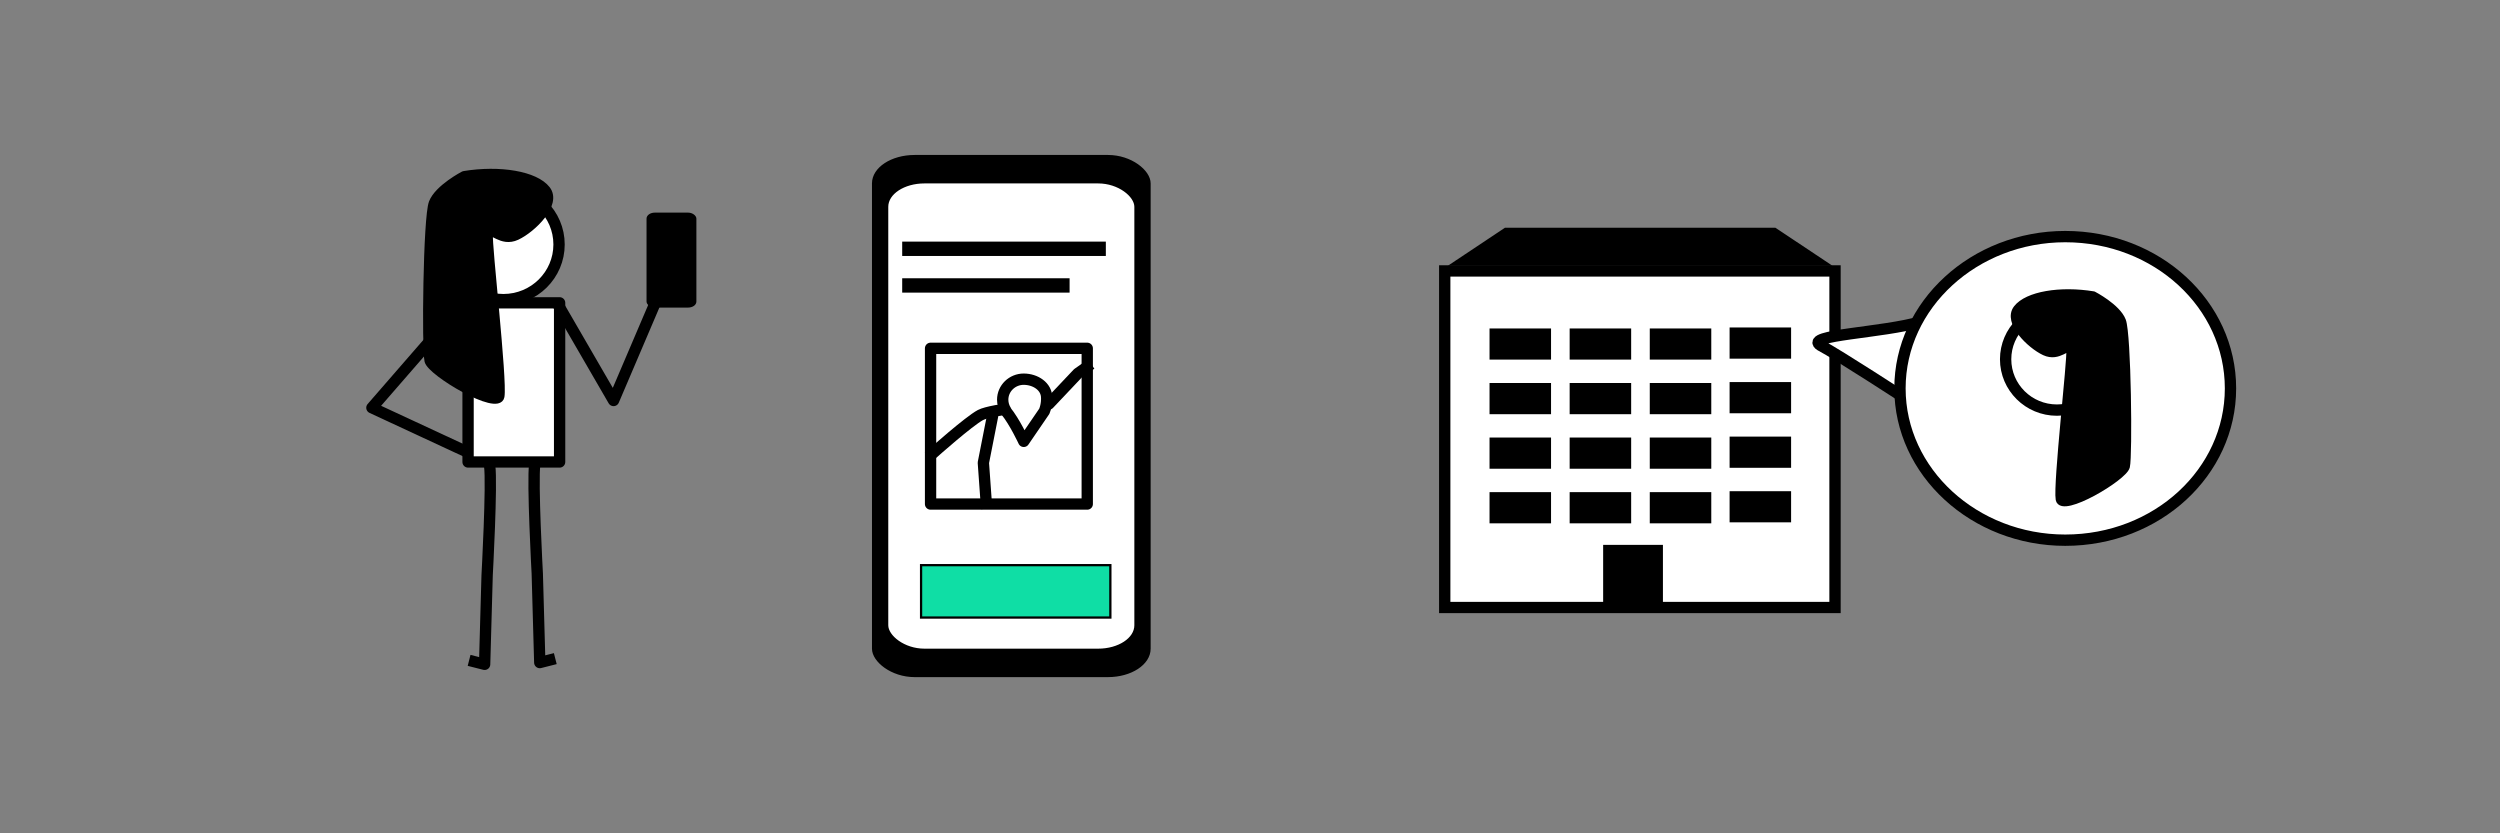 <?xml version="1.0" encoding="UTF-8" standalone="no"?>
<!-- Created with Inkscape (http://www.inkscape.org/) -->

<svg
   xmlns:dc="http://purl.org/dc/elements/1.1/"
   xmlns:cc="http://creativecommons.org/ns#"
   xmlns:rdf="http://www.w3.org/1999/02/22-rdf-syntax-ns#"
   xmlns:svg="http://www.w3.org/2000/svg"
   xmlns="http://www.w3.org/2000/svg"
   xmlns:sodipodi="http://sodipodi.sourceforge.net/DTD/sodipodi-0.dtd"
   xmlns:inkscape="http://www.inkscape.org/namespaces/inkscape"
   width="1104"
   height="368"
   viewBox="0 0 1104 368"
   id="svg8124"
   version="1.1"
   inkscape:version="0.91 r13725"
   sodipodi:docname="neatebox-welcome.svg">
  <rect x="0" y="0" width="1104" height="368" fill="#808080" stroke="none"/>
  <defs
     id="defs8126" />
  <sodipodi:namedview
     id="base"
     pagecolor="#ffffff"
     bordercolor="#666666"
     borderopacity="1.0"
     inkscape:pageopacity="0.0"
     inkscape:pageshadow="2"
     inkscape:zoom="0.73453364"
     inkscape:cx="565.64321"
     inkscape:cy="-23.667987"
     inkscape:document-units="px"
     inkscape:current-layer="layer1"
     showgrid="false"
     units="px"
     inkscape:window-width="1366"
     inkscape:window-height="745"
     inkscape:window-x="-8"
     inkscape:window-y="-8"
     inkscape:window-maximized="1" />
  <g
     inkscape:label="Layer 1"
     inkscape:groupmode="layer"
     id="layer1"
     transform="translate(0,-684.362)">
    <rect
       style="display:inline;opacity:1;fill:#ffffff;fill-opacity:1;fill-rule:nonzero;stroke:#000000;stroke-width:5;stroke-linecap:square;stroke-linejoin:round;stroke-miterlimit:4;stroke-dasharray:none;stroke-dashoffset:0;stroke-opacity:1"
       id="rect5414-1-12-9-2-5-0-8-6-5"
       width="40.424"
       height="70.275"
       x="206.7"
       y="818.094"
       inkscape:export-filename="C:\Users\HP Laptop\Documents\Haver.scot\images\neatebox.png"
       inkscape:export-xdpi="90"
       inkscape:export-ydpi="90" />
    <path
       style="display:inline;opacity:1;fill:none;fill-opacity:1;fill-rule:nonzero;stroke:#000000;stroke-width:5;stroke-linecap:square;stroke-linejoin:round;stroke-miterlimit:4;stroke-dasharray:none;stroke-dashoffset:0;stroke-opacity:1"
       d="m 216.223,890.02 c 1.108,7.871 -1.107,48.349 -1.107,48.349 l -1.107,39.354 -4.43,-1.124"
       id="path5469-3-1-0-1-1-0-9"
       inkscape:connector-curvature="0"
       inkscape:export-filename="C:\Users\HP Laptop\Documents\Haver.scot\images\neatebox.png"
       inkscape:export-xdpi="90"
       inkscape:export-ydpi="90" />
    <path
       style="display:inline;opacity:1;fill:none;fill-opacity:1;fill-rule:nonzero;stroke:#000000;stroke-width:5;stroke-linecap:square;stroke-linejoin:round;stroke-miterlimit:4;stroke-dasharray:none;stroke-dashoffset:0;stroke-opacity:1"
       d="m 236.149,889.248 c -1.107,7.871 1.108,48.349 1.108,48.349 l 1.107,39.354 4.43,-1.125"
       id="path5469-1-6-6-5-1-9-3-2"
       inkscape:connector-curvature="0"
       inkscape:export-filename="C:\Users\HP Laptop\Documents\Haver.scot\images\neatebox.png"
       inkscape:export-xdpi="90"
       inkscape:export-ydpi="90" />
    <path
       style="display:inline;opacity:1;fill:none;fill-opacity:1;fill-rule:nonzero;stroke:#000000;stroke-width:5;stroke-linecap:square;stroke-linejoin:round;stroke-miterlimit:4;stroke-dasharray:none;stroke-dashoffset:0;stroke-opacity:1"
       d="m 205.609,883.651 -41.379,-19.223 39.035,-44.901"
       id="path5609-96-5-8-4"
       inkscape:connector-curvature="0"
       sodipodi:nodetypes="ccc"
       inkscape:export-filename="C:\Users\HP Laptop\Documents\Haver.scot\images\neatebox.png"
       inkscape:export-xdpi="90"
       inkscape:export-ydpi="90" />
    <path
       style="display:inline;opacity:1;fill:none;fill-opacity:1;fill-rule:nonzero;stroke:#000000;stroke-width:5;stroke-linecap:square;stroke-linejoin:round;stroke-miterlimit:4;stroke-dasharray:none;stroke-dashoffset:0;stroke-opacity:1"
       d="m 247.456,820.667 23.494,40.549 20.361,-47.704"
       id="path5609-9-4-7-65-2"
       inkscape:connector-curvature="0"
       inkscape:export-filename="C:\Users\HP Laptop\Documents\Haver.scot\images\neatebox.png"
       inkscape:export-xdpi="90"
       inkscape:export-ydpi="90" />
    <ellipse
       style="display:inline;opacity:1;fill:#ffffff;fill-opacity:1;fill-rule:nonzero;stroke:#000000;stroke-width:5;stroke-linecap:round;stroke-linejoin:round;stroke-miterlimit:4;stroke-dasharray:none;stroke-dashoffset:0;stroke-opacity:1"
       id="path10752-7-1-1-2-7-4"
       cx="222.298"
       cy="792.324"
       rx="24.58"
       ry="24.36"
       inkscape:export-filename="C:\Users\HP Laptop\Documents\Haver.scot\images\neatebox.png"
       inkscape:export-xdpi="90"
       inkscape:export-ydpi="90" />
    <path
       style="color:#000000;clip-rule:nonzero;display:inline;overflow:visible;visibility:visible;opacity:1;isolation:auto;mix-blend-mode:normal;color-interpolation:sRGB;color-interpolation-filters:linearRGB;solid-color:#000000;solid-opacity:1;fill:#000000;fill-opacity:1;fill-rule:nonzero;stroke:#000000;stroke-width:3;stroke-linecap:round;stroke-linejoin:round;stroke-miterlimit:4;stroke-dasharray:none;stroke-dashoffset:0;stroke-opacity:1;color-rendering:auto;image-rendering:auto;shape-rendering:auto;text-rendering:auto;enable-background:accumulate"
       d="m 204.8,761.411 c 15.838,-2.615 31.676,-10e-5 36.744,6.537 5.068,6.537 -6.335,17.651 -13.304,20.919 -6.969,3.269 -11.403,-3.922 -12.037,-0.654 -0.633,3.269 6.335,64.065 5.068,71.256 -1.267,7.191 -31.042,-10.46 -32.309,-15.689 -1.267,-5.23 -0.634,-63.411 1.9,-69.948 2.534,-6.537 13.937,-12.421 13.937,-12.421 z"
       id="path7293-9-1-0-0"
       inkscape:connector-curvature="0"
       sodipodi:nodetypes="cssssssc"
       inkscape:export-filename="C:\Users\HP Laptop\Documents\Haver.scot\images\neatebox.png"
       inkscape:export-xdpi="90"
       inkscape:export-ydpi="90" />
    <rect
       style="display:inline;fill:#000000;fill-opacity:1;fill-rule:evenodd;stroke:#000000;stroke-width:1px;stroke-linecap:butt;stroke-linejoin:miter;stroke-opacity:1"
       id="rect12011-1-1-6-3"
       width="21.016"
       height="40.933"
       x="286.01"
       y="778.755"
       rx="3.156"
       ry="2.147"
       inkscape:export-filename="C:\Users\HP Laptop\Documents\Haver.scot\images\neatebox.png"
       inkscape:export-xdpi="90"
       inkscape:export-ydpi="90" />
    <rect
       style="display:inline;fill:#000000;fill-opacity:1;fill-rule:evenodd;stroke:#000000;stroke-width:1px;stroke-linecap:butt;stroke-linejoin:miter;stroke-opacity:1"
       id="rect12011-0-0-5-6-1"
       width="122.059"
       height="229.583"
       x="385.566"
       y="753.295"
       rx="18.329"
       ry="12.039"
       inkscape:export-filename="C:\Users\HP Laptop\Documents\Haver.scot\images\neatebox.png"
       inkscape:export-xdpi="90"
       inkscape:export-ydpi="90" />
    <rect
       style="display:inline;fill:#ffffff;fill-rule:evenodd;stroke:#000000;stroke-width:1px;stroke-linecap:butt;stroke-linejoin:miter;stroke-opacity:1"
       id="rect12011-0-7-7-7-0-7"
       width="109.667"
       height="206.447"
       x="391.762"
       y="764.863"
       rx="16.468"
       ry="10.826"
       inkscape:export-filename="C:\Users\HP Laptop\Documents\Haver.scot\images\neatebox.png"
       inkscape:export-xdpi="90"
       inkscape:export-ydpi="90" />
    <rect
       style="display:inline;fill:#00dc9f;fill-opacity:0.941;fill-rule:evenodd;stroke:#000000;stroke-width:1px;stroke-linecap:butt;stroke-linejoin:miter;stroke-opacity:1"
       id="rect12043-1-7-7-3"
       width="83.59"
       height="23.136"
       x="406.746"
       y="933.936"
       inkscape:export-filename="C:\Users\HP Laptop\Documents\Haver.scot\images\neatebox.png"
       inkscape:export-xdpi="90"
       inkscape:export-ydpi="90" />
    <rect
       style="display:inline;fill:#000000;fill-rule:evenodd;stroke:#000000;stroke-width:1px;stroke-linecap:butt;stroke-linejoin:miter;stroke-opacity:1"
       id="rect12045-2-7-0-6"
       width="88.926"
       height="5.339"
       x="398.911"
       y="791.559"
       inkscape:export-filename="C:\Users\HP Laptop\Documents\Haver.scot\images\neatebox.png"
       inkscape:export-xdpi="90"
       inkscape:export-ydpi="90" />
    <rect
       style="display:inline;fill:#000000;fill-rule:evenodd;stroke:#000000;stroke-width:1px;stroke-linecap:butt;stroke-linejoin:miter;stroke-opacity:1"
       id="rect12045-5-3-2-3-6"
       width="72.919"
       height="5.339"
       x="398.911"
       y="807.745"
       inkscape:export-filename="C:\Users\HP Laptop\Documents\Haver.scot\images\neatebox.png"
       inkscape:export-xdpi="90"
       inkscape:export-ydpi="90" />
    <rect
       y="838.183"
       x="410.938"
       height="68.762"
       width="69.19"
       id="rect9191-3-4-60-95-3-9-2-0-7-2-9-8-5-1"
       style="display:inline;opacity:1;fill:#ffffff;fill-opacity:1;fill-rule:nonzero;stroke:#000000;stroke-width:5;stroke-linecap:round;stroke-linejoin:round;stroke-miterlimit:4;stroke-dasharray:none;stroke-dashoffset:0;stroke-opacity:1"
       inkscape:export-filename="C:\Users\HP Laptop\Documents\Haver.scot\images\neatebox.png"
       inkscape:export-xdpi="90"
       inkscape:export-ydpi="90" />
    <path
       style="color:#000000;clip-rule:nonzero;display:inline;overflow:visible;visibility:visible;opacity:1;isolation:auto;mix-blend-mode:normal;color-interpolation:sRGB;color-interpolation-filters:linearRGB;solid-color:#000000;solid-opacity:1;fill:none;fill-opacity:1;fill-rule:nonzero;stroke:#000000;stroke-width:5;stroke-linecap:square;stroke-linejoin:round;stroke-miterlimit:4;stroke-dasharray:none;stroke-dashoffset:0;stroke-opacity:1;color-rendering:auto;image-rendering:auto;shape-rendering:auto;text-rendering:auto;enable-background:accumulate"
       d="m 411.929,884.547 c 0,0 15.943,-14.205 21.05,-16.907 5.107,-2.701 30.215,-4.862 30.215,-4.862 l 12.767,-13.507 3.83,-2.701"
       id="path12152-4-5-7-6"
       inkscape:connector-curvature="0"
       sodipodi:nodetypes="csccc"
       inkscape:export-filename="C:\Users\HP Laptop\Documents\Haver.scot\images\neatebox.png"
       inkscape:export-xdpi="90"
       inkscape:export-ydpi="90" />
    <path
       style="color:#000000;clip-rule:nonzero;display:inline;overflow:visible;visibility:visible;opacity:1;isolation:auto;mix-blend-mode:normal;color-interpolation:sRGB;color-interpolation-filters:linearRGB;solid-color:#000000;solid-opacity:1;fill:none;fill-opacity:1;fill-rule:nonzero;stroke:#000000;stroke-width:5;stroke-linecap:square;stroke-linejoin:round;stroke-miterlimit:4;stroke-dasharray:none;stroke-dashoffset:0;stroke-opacity:1;color-rendering:auto;image-rendering:auto;shape-rendering:auto;text-rendering:auto;enable-background:accumulate"
       d="m 438.511,867.1 -4.256,21.611 1.277,17.829"
       id="path12154-3-2-3-2"
       inkscape:connector-curvature="0"
       inkscape:export-filename="C:\Users\HP Laptop\Documents\Haver.scot\images\neatebox.png"
       inkscape:export-xdpi="90"
       inkscape:export-ydpi="90" />
    <rect
       y="804.009"
       x="-810.344"
       height="148.622"
       width="172.351"
       id="rect4261-29-7-3-0-9"
       style="display:inline;opacity:1;fill:#ffffff;fill-opacity:1;fill-rule:evenodd;stroke:#000000;stroke-width:5;stroke-linecap:round;stroke-miterlimit:4;stroke-dasharray:none;stroke-dashoffset:0;stroke-opacity:1"
       transform="scale(-1,1)" />
    <path
       inkscape:connector-curvature="0"
       id="path4263-6-0-8-5-0"
       d="m 800.956,799.22 -153.314,0 17.69,-11.782 117.933,0 z"
       style="display:inline;opacity:1;fill:#000000;fill-opacity:1;fill-rule:evenodd;stroke:#000000;stroke-width:5;stroke-linecap:round;stroke-miterlimit:4;stroke-dasharray:none;stroke-dashoffset:0;stroke-opacity:1"
       sodipodi:nodetypes="ccccc" />
    <rect
       y="927.477"
       x="-731.851"
       height="21.382"
       width="21.402"
       id="rect4261-4-3-5-3-3-1-7-7-4"
       style="display:inline;opacity:1;fill:#000000;fill-opacity:1;fill-rule:evenodd;stroke:#000000;stroke-width:5;stroke-linecap:round;stroke-miterlimit:4;stroke-dasharray:none;stroke-dashoffset:0;stroke-opacity:1"
       transform="scale(-1,1)" />
    <rect
       y="831.483"
       x="-788.451"
       height="8.774"
       width="22.163"
       id="rect4261-4-3-4-7-80-3-7-7"
       style="display:inline;opacity:1;fill:#000000;fill-opacity:1;fill-rule:evenodd;stroke:#000000;stroke-width:5;stroke-linecap:round;stroke-miterlimit:4;stroke-dasharray:none;stroke-dashoffset:0;stroke-opacity:1"
       transform="scale(-1,1)" />
    <rect
       y="855.576"
       x="-788.451"
       height="8.774"
       width="22.163"
       id="rect4261-4-3-4-7-8-7-5-0-4"
       style="display:inline;opacity:1;fill:#000000;fill-opacity:1;fill-rule:evenodd;stroke:#000000;stroke-width:5;stroke-linecap:round;stroke-miterlimit:4;stroke-dasharray:none;stroke-dashoffset:0;stroke-opacity:1"
       transform="scale(-1,1)" />
    <rect
       y="879.67"
       x="-788.451"
       height="8.774"
       width="22.163"
       id="rect4261-4-3-4-7-8-2-7-5-3-7"
       style="display:inline;opacity:1;fill:#000000;fill-opacity:1;fill-rule:evenodd;stroke:#000000;stroke-width:5;stroke-linecap:round;stroke-miterlimit:4;stroke-dasharray:none;stroke-dashoffset:0;stroke-opacity:1"
       transform="scale(-1,1)" />
    <rect
       y="903.763"
       x="-788.451"
       height="8.774"
       width="22.163"
       id="rect4261-4-3-4-7-8-2-6-1-4-9-0"
       style="display:inline;opacity:1;fill:#000000;fill-opacity:1;fill-rule:evenodd;stroke:#000000;stroke-width:5;stroke-linecap:round;stroke-miterlimit:4;stroke-dasharray:none;stroke-dashoffset:0;stroke-opacity:1"
       transform="scale(-1,1)" />
    <rect
       y="831.9"
       x="-753.201"
       height="8.774"
       width="22.163"
       id="rect4261-4-3-4-7-3-4-5-0-6"
       style="display:inline;opacity:1;fill:#000000;fill-opacity:1;fill-rule:evenodd;stroke:#000000;stroke-width:5;stroke-linecap:round;stroke-miterlimit:4;stroke-dasharray:none;stroke-dashoffset:0;stroke-opacity:1"
       transform="scale(-1,1)" />
    <rect
       y="855.993"
       x="-753.201"
       height="8.774"
       width="22.163"
       id="rect4261-4-3-4-7-8-4-4-3-0-3"
       style="display:inline;opacity:1;fill:#000000;fill-opacity:1;fill-rule:evenodd;stroke:#000000;stroke-width:5;stroke-linecap:round;stroke-miterlimit:4;stroke-dasharray:none;stroke-dashoffset:0;stroke-opacity:1"
       transform="scale(-1,1)" />
    <rect
       y="880.087"
       x="-753.201"
       height="8.774"
       width="22.163"
       id="rect4261-4-3-4-7-8-2-4-7-9-1-8"
       style="display:inline;opacity:1;fill:#000000;fill-opacity:1;fill-rule:evenodd;stroke:#000000;stroke-width:5;stroke-linecap:round;stroke-miterlimit:4;stroke-dasharray:none;stroke-dashoffset:0;stroke-opacity:1"
       transform="scale(-1,1)" />
    <rect
       y="904.18"
       x="-753.201"
       height="8.774"
       width="22.163"
       id="rect4261-4-3-4-7-8-2-6-3-6-1-3-4"
       style="display:inline;opacity:1;fill:#000000;fill-opacity:1;fill-rule:evenodd;stroke:#000000;stroke-width:5;stroke-linecap:round;stroke-miterlimit:4;stroke-dasharray:none;stroke-dashoffset:0;stroke-opacity:1"
       transform="scale(-1,1)" />
    <rect
       y="831.9"
       x="-717.821"
       height="8.774"
       width="22.163"
       id="rect4261-4-3-4-7-7-3-9-2-6"
       style="display:inline;opacity:1;fill:#000000;fill-opacity:1;fill-rule:evenodd;stroke:#000000;stroke-width:5;stroke-linecap:round;stroke-miterlimit:4;stroke-dasharray:none;stroke-dashoffset:0;stroke-opacity:1"
       transform="scale(-1,1)" />
    <rect
       y="855.993"
       x="-717.821"
       height="8.774"
       width="22.163"
       id="rect4261-4-3-4-7-8-5-1-8-7-3"
       style="display:inline;opacity:1;fill:#000000;fill-opacity:1;fill-rule:evenodd;stroke:#000000;stroke-width:5;stroke-linecap:round;stroke-miterlimit:4;stroke-dasharray:none;stroke-dashoffset:0;stroke-opacity:1"
       transform="scale(-1,1)" />
    <rect
       y="880.087"
       x="-717.821"
       height="8.774"
       width="22.163"
       id="rect4261-4-3-4-7-8-2-2-0-9-0-3"
       style="display:inline;opacity:1;fill:#000000;fill-opacity:1;fill-rule:evenodd;stroke:#000000;stroke-width:5;stroke-linecap:round;stroke-miterlimit:4;stroke-dasharray:none;stroke-dashoffset:0;stroke-opacity:1"
       transform="scale(-1,1)" />
    <rect
       y="904.18"
       x="-717.821"
       height="8.774"
       width="22.163"
       id="rect4261-4-3-4-7-8-2-6-9-9-0-0-5"
       style="display:inline;opacity:1;fill:#000000;fill-opacity:1;fill-rule:evenodd;stroke:#000000;stroke-width:5;stroke-linecap:round;stroke-miterlimit:4;stroke-dasharray:none;stroke-dashoffset:0;stroke-opacity:1"
       transform="scale(-1,1)" />
    <rect
       y="831.9"
       x="-682.441"
       height="8.774"
       width="22.163"
       id="rect4261-4-3-4-7-2-6-3-9-7"
       style="display:inline;opacity:1;fill:#000000;fill-opacity:1;fill-rule:evenodd;stroke:#000000;stroke-width:5;stroke-linecap:round;stroke-miterlimit:4;stroke-dasharray:none;stroke-dashoffset:0;stroke-opacity:1"
       transform="scale(-1,1)" />
    <rect
       y="855.993"
       x="-682.441"
       height="8.774"
       width="22.163"
       id="rect4261-4-3-4-7-8-0-7-8-5-4"
       style="display:inline;opacity:1;fill:#000000;fill-opacity:1;fill-rule:evenodd;stroke:#000000;stroke-width:5;stroke-linecap:round;stroke-miterlimit:4;stroke-dasharray:none;stroke-dashoffset:0;stroke-opacity:1"
       transform="scale(-1,1)" />
    <rect
       y="880.087"
       x="-682.441"
       height="8.774"
       width="22.163"
       id="rect4261-4-3-4-7-8-2-0-0-9-9-1"
       style="display:inline;opacity:1;fill:#000000;fill-opacity:1;fill-rule:evenodd;stroke:#000000;stroke-width:5;stroke-linecap:round;stroke-miterlimit:4;stroke-dasharray:none;stroke-dashoffset:0;stroke-opacity:1"
       transform="scale(-1,1)" />
    <rect
       y="904.18"
       x="-682.441"
       height="8.774"
       width="22.163"
       id="rect4261-4-3-4-7-8-2-6-7-5-7-4-7"
       style="display:inline;opacity:1;fill:#000000;fill-opacity:1;fill-rule:evenodd;stroke:#000000;stroke-width:5;stroke-linecap:round;stroke-miterlimit:4;stroke-dasharray:none;stroke-dashoffset:0;stroke-opacity:1"
       transform="scale(-1,1)" />
    <path
       inkscape:connector-curvature="0"
       id="path4145-9-5-7-7-3"
       d="m 848.396,826.399 c -16.964,5.017 -51.951,5.852 -44.53,10.453 7.952,4.18 38.698,24.247 38.698,24.247 z"
       style="display:inline;fill:#ffffff;fill-opacity:1;fill-rule:nonzero;stroke:#000000;stroke-width:5;stroke-miterlimit:4;stroke-dasharray:none;stroke-opacity:1"
       inkscape:export-filename="C:\Users\HP Laptop\Documents\Haver.scot\images\neatebox.png"
       inkscape:export-xdpi="90"
       inkscape:export-ydpi="90" />
    <path
       inkscape:connector-curvature="0"
       id="path4143-0-7-0-88-8"
       d="m 984.985,855.878 c 0,-36.984 -32.435,-67.033 -72.979,-67.033 -40.094,0 -72.979,30.049 -72.979,67.033 0,36.984 32.885,67.033 72.979,67.033 40.544,0 72.979,-30.049 72.979,-67.033 z"
       style="display:inline;fill:#ffffff;fill-opacity:1;fill-rule:nonzero;stroke:#000000;stroke-width:5;stroke-linecap:round;stroke-linejoin:round;stroke-miterlimit:4;stroke-dasharray:none;stroke-opacity:1"
       inkscape:export-filename="C:\Users\HP Laptop\Documents\Haver.scot\images\neatebox.png"
       inkscape:export-xdpi="90"
       inkscape:export-ydpi="90" />
    <ellipse
       style="display:inline;opacity:1;fill:#ffffff;fill-opacity:1;fill-rule:nonzero;stroke:#000000;stroke-width:5;stroke-linecap:round;stroke-linejoin:round;stroke-miterlimit:4;stroke-dasharray:none;stroke-dashoffset:0;stroke-opacity:1"
       id="path10752-7-1-4-2-2-2-4"
       cx="-908.339"
       cy="843.012"
       rx="22.653"
       ry="22.453"
       inkscape:export-filename="C:\Users\HP Laptop\Documents\Haver.scot\images\neatebox.png"
       inkscape:export-xdpi="90"
       inkscape:export-ydpi="90"
       transform="scale(-1,1)" />
    <path
       style="color:#000000;clip-rule:nonzero;display:inline;overflow:visible;visibility:visible;opacity:1;isolation:auto;mix-blend-mode:normal;color-interpolation:sRGB;color-interpolation-filters:linearRGB;solid-color:#000000;solid-opacity:1;fill:#000000;fill-opacity:1;fill-rule:nonzero;stroke:#000000;stroke-width:3;stroke-linecap:round;stroke-linejoin:round;stroke-miterlimit:4;stroke-dasharray:none;stroke-dashoffset:0;stroke-opacity:1;color-rendering:auto;image-rendering:auto;shape-rendering:auto;text-rendering:auto;enable-background:accumulate"
       d="m 924.465,814.519 c -14.597,-2.41 -29.193,-10e-5 -33.864,6.025 -4.671,6.025 5.838,16.268 12.261,19.281 6.422,3.013 10.509,-3.615 11.093,-0.603 0.584,3.013 -5.839,59.048 -4.671,65.676 1.168,6.628 28.609,-9.641 29.777,-14.461 1.168,-4.82 0.584,-58.446 -1.752,-64.471 -2.335,-6.025 -12.845,-11.448 -12.845,-11.448 z"
       id="path7293-0-3-8-3-2"
       inkscape:connector-curvature="0"
       sodipodi:nodetypes="cssssssc"
       inkscape:export-filename="C:\Users\HP Laptop\Documents\Haver.scot\images\neatebox.png"
       inkscape:export-xdpi="90"
       inkscape:export-ydpi="90" />
    <path
       style="color:#000000;clip-rule:nonzero;display:inline;overflow:visible;visibility:visible;opacity:1;isolation:auto;mix-blend-mode:normal;color-interpolation:sRGB;color-interpolation-filters:linearRGB;solid-color:#000000;solid-opacity:1;fill:#ffffff;fill-opacity:1;fill-rule:nonzero;stroke:#000000;stroke-width:5;stroke-linecap:square;stroke-linejoin:round;stroke-miterlimit:4;stroke-dasharray:none;stroke-dashoffset:0;stroke-opacity:1;color-rendering:auto;image-rendering:auto;shape-rendering:auto;text-rendering:auto;enable-background:accumulate"
       d="m 452.091,851.807 c -5.136,10e-5 -9.299,4.065 -9.299,9.078 4.8e-4,1.726 0.505,3.417 1.455,4.873 l -0.127,0 c 3.985,4.871 7.971,13.506 7.971,13.506 l 9.076,-13.285 c 1.259,-3.069 1.045,-5.953 1.045,-5.953 3.3e-4,-5.014 -4.985,-8.217 -10.121,-8.217 z"
       id="path7370"
       inkscape:connector-curvature="0"
       sodipodi:nodetypes="ccccccccc" />
  </g>
</svg>
